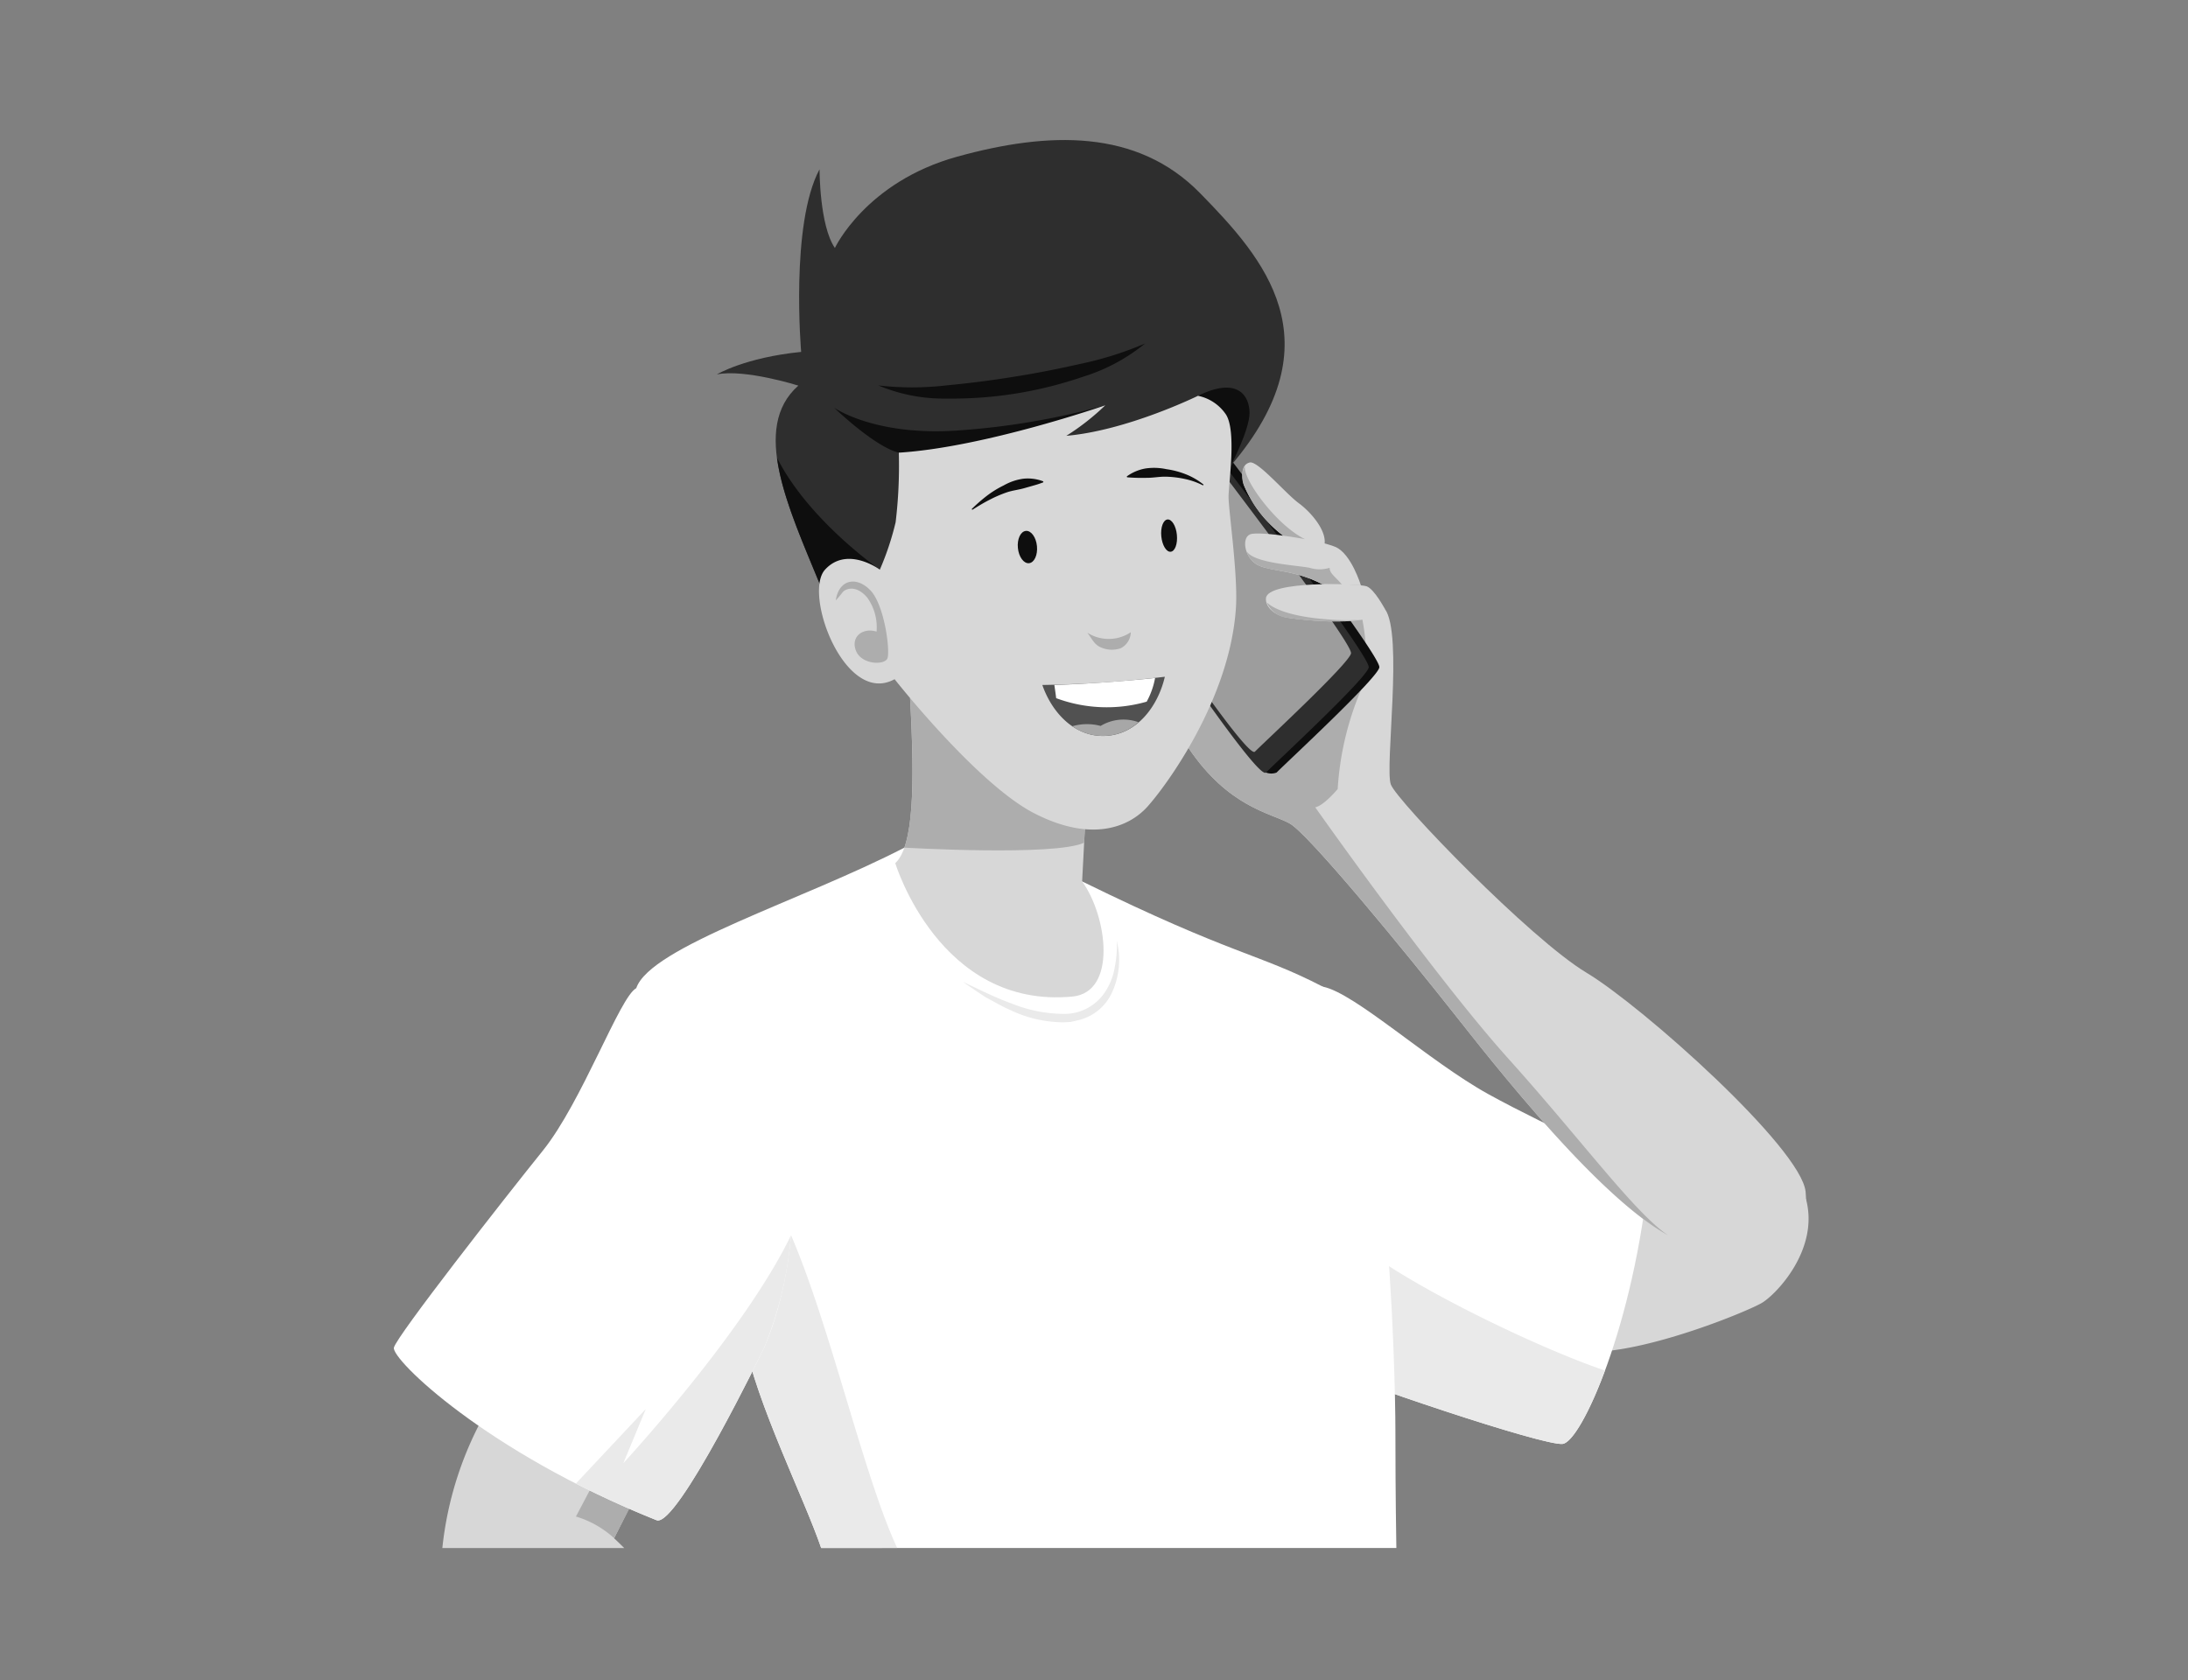 <svg xmlns="http://www.w3.org/2000/svg" xmlns:xlink="http://www.w3.org/1999/xlink" width="250" height="192" viewBox="0 0 250 192">
  <rect x="0" y="0" width="250" height="192" fill="#808080" stroke="none"/>
  <defs>
    <clipPath id="clip-path">
      <rect id="Rectángulo_37252" data-name="Rectángulo 37252" width="161.646" height="160.911" fill="none"/>
    </clipPath>
  </defs>
  <g id="Grupo_156793" data-name="Grupo 156793" transform="translate(-202 -7057)">
    <rect id="Rectángulo_37248" data-name="Rectángulo 37248" width="250" height="192" transform="translate(202 7057)" fill="none"/>
    <g id="Grupo_156792" data-name="Grupo 156792" transform="translate(247 7073)">
      <g id="Grupo_156791" data-name="Grupo 156791" transform="translate(0 0)" clip-path="url(#clip-path)">
        <path id="Trazado_128279" data-name="Trazado 128279" d="M38.171,69.538c1.571,5.779-3.4,10.917-5.009,11.88S20.64,86.875,13.9,87.035-2.795,72.909.736,71.3s28.251-3.371,30.98-3.371a20.55,20.55,0,0,1,6.454,1.6" transform="translate(123.173 51.47)" fill="#d7d7d7"/>
        <path id="Trazado_128280" data-name="Trazado 128280" d="M52.785,76.249c-1.686,17.336-7.7,30.819-9.871,31.059s-23.679-6.981-29.657-9.63-1.378-43.335,2.276-42.62,12.115,8.533,18.905,12.282,18.346,8.908,18.346,8.908" transform="translate(90.626 41.709)" fill="#fff"/>
        <path id="Trazado_128281" data-name="Trazado 128281" d="M15.283,71.211c2.276,3.47,19.592,12.263,29.01,15.469-1.9,5.118-3.807,8.27-4.841,8.384C37.6,95.27,21.561,90,13.237,86.824a119.173,119.173,0,0,1,2.046-15.613" transform="translate(94.087 53.954)" fill="#eaeaea"/>
        <path id="Trazado_128282" data-name="Trazado 128282" d="M72.7,100.161c.666,6.878-5.457,7.865-13,6.1s-20.867-18.459-26.806-26S15.918,59.269,13.75,58.065,6.767,56.223,2.194,49.441,1.953,28.451,3.76,26.765s18.74,3.942,20.867,6.786-.04,18.134.682,20.06S41.24,71.269,47.659,75.12,72.219,95.185,72.7,100.161" transform="translate(88.608 20.045)" fill="#d7d7d7"/>
        <path id="Trazado_128283" data-name="Trazado 128283" d="M30.94,35.1c-2.014-.963-2.8-5.336-1.524-4.566s3.417.754,6.308.714a23.948,23.948,0,0,0,4.058-.29,25.827,25.827,0,0,1,.533,3.449s-7.361,1.657-9.375.694" transform="translate(70.717 23.063)" fill="#adadad"/>
        <path id="Trazado_128284" data-name="Trazado 128284" d="M9.221,35.316c1.019-2.19,1.809-3.853,1.809-3.853L23.193,42.406a64.389,64.389,0,0,1,6.537-5.155l1.13,1.784a34.251,34.251,0,0,0-2.656,11.3s-1.6,1.925-2.568,2.086c0,0,13.564,19.262,22.071,28.732,8.458,9.414,14.374,17.557,18.229,20.174-7.7-4.262-18.8-18.16-24.074-24.864-5.939-7.544-16.974-20.986-19.141-22.19s-6.983-1.844-11.558-8.627c-1.814-2.691-2.215-6.547-1.94-10.33" transform="translate(79.64 23.839)" fill="#adadad"/>
        <path id="Trazado_128285" data-name="Trazado 128285" d="M59.209,45.755c-.056,1.123-10.641,10.915-11.741,12.038a1.684,1.684,0,0,1-1.215,0c-3.2-2.64-18.048-26.461-18.345-27.321-.278-.8,7.836-9,10.335-11.189a2.406,2.406,0,0,1,2.116.244C43.334,23.5,59.281,44.305,59.209,45.755" transform="translate(53.395 14.498)" fill="#0e0e0e"/>
        <path id="Trazado_128286" data-name="Trazado 128286" d="M59.9,45.718c-.056,1.123-10.641,10.915-11.741,12.038S28.919,31.365,28.6,30.435c-.278-.8,8.832-8.864,11.332-11.056a.759.759,0,0,1,1.12.111C44.024,23.464,59.971,44.268,59.9,45.718" transform="translate(51.49 14.535)" fill="#2e2e2e"/>
        <path id="Trazado_128287" data-name="Trazado 128287" d="M59.03,44.064c-.053,1.049-9.954,10.21-10.984,11.263s-18-24.691-18.3-25.56c-.258-.751,8.263-8.293,10.6-10.344a.711.711,0,0,1,1.048.105c2.781,3.717,17.7,23.178,17.633,24.535" transform="translate(50.34 14.579)" fill="#9d9d9d"/>
        <path id="Trazado_128288" data-name="Trazado 128288" d="M36.119,29.332a13.938,13.938,0,0,1-4.514-5.83c-.281-1.2-.241-2.287.682-2.528s4.092,3.531,5.617,4.654,3.45,3.452,2.849,5.016-3.853.963-4.213.722-.422-2.035-.422-2.035" transform="translate(65.498 15.884)" fill="#d7d7d7"/>
        <path id="Trazado_128289" data-name="Trazado 128289" d="M33.05,21.15c-.455,1.369,3.559,6.862,6.843,8.442l-1.081,1.346s-.543-.118-1.241-.279a9.715,9.715,0,0,1-.17-1.468,13.938,13.938,0,0,1-4.514-5.83,2.612,2.612,0,0,1,.163-2.211" transform="translate(64.216 16.025)" fill="#adadad"/>
        <path id="Trazado_128290" data-name="Trazado 128290" d="M37.921,31.379c-3.127-1.606-5.475-1.425-7.161-2.088s-2.165-3.19-1.083-3.612,7.946.663,9.751,1.445,2.9,4.387,2.9,4.387Z" transform="translate(68.167 19.386)" fill="#d7d7d7"/>
        <path id="Trazado_128291" data-name="Trazado 128291" d="M37.534,28.638a3.8,3.8,0,0,0,2.287,0c0,.664.652,1,1.429,1.942l-2.262-.067c-3.127-1.608-5.473-1.427-7.159-2.09a2.7,2.7,0,0,1-1.506-1.694c.83,1.387,5.494,1.589,7.212,1.909" transform="translate(67.101 20.252)" fill="#adadad"/>
        <path id="Trazado_128292" data-name="Trazado 128292" d="M41.129,31.718c-1.445,2.222-9.389,1.26-11,1.018s-2.673-1.243-2.585-2.253c.178-2.039,10.613-1.679,11.5-1.357s2.086,2.593,2.086,2.593" transform="translate(72.105 21.879)" fill="#d7d7d7"/>
        <path id="Trazado_128293" data-name="Trazado 128293" d="M29.07,30.069c1.153,1.07,3.784,1.679,6.625,1.907a26.575,26.575,0,0,0,4.18.074,32.63,32.63,0,0,1-8.31-.218,2.877,2.877,0,0,1-2.494-1.763" transform="translate(70.676 22.782)" fill="#adadad"/>
        <path id="Trazado_128294" data-name="Trazado 128294" d="M48.068,126.89c-1.94-5.7-7.372-16.474-8.815-23.932-1.817-9.389-13.9-35.294-12.314-40.038S45.912,52.888,57.574,46.854s20.313,3.858,20.313,3.858c17.336,8.507,20.055,8.177,27.514,12.036s8.28,44.463,8.28,50.724c0,2.41.012,7.584.109,13.418Z" transform="translate(0.757 34.022)" fill="#fff"/>
        <path id="Trazado_128295" data-name="Trazado 128295" d="M62.4,52.062a12.52,12.52,0,0,1-.237,3.044,7.243,7.243,0,0,1-1.06,2.752,5.557,5.557,0,0,1-4.837,2.568,16.094,16.094,0,0,1-5.83-1.165c-1.912-.689-3.742-1.615-5.612-2.5.835.608,1.7,1.171,2.564,1.752.919.476,1.81,1.025,2.77,1.44A14.245,14.245,0,0,0,56.3,61.39l.814-.039.8-.183a5.766,5.766,0,0,0,1.547-.589,5.679,5.679,0,0,0,2.271-2.346,8.9,8.9,0,0,0,.661-6.171" transform="translate(20.205 39.446)" fill="#eaeaea"/>
        <path id="Trazado_128296" data-name="Trazado 128296" d="M69.816,106.957c-1.94-5.7-7.372-16.474-8.815-23.932a53.24,53.24,0,0,0-1.756-6.2l7.129-5.614c4.5,10.432,8.294,27.516,12.128,35.745Z" transform="translate(-20.991 53.954)" fill="#eaeaea"/>
        <path id="Trazado_128297" data-name="Trazado 128297" d="M47.52,36.281c.559,10.047.4,16.949-1.689,18.875,0,0,5.043,16.673,20.225,15.249,5.138-.482,4.013-9.15,1.125-13.163l.642-12.323Z" transform="translate(11.463 27.489)" fill="#d7d7d7"/>
        <path id="Trazado_128298" data-name="Trazado 128298" d="M46.858,53.386h0c1.084-3.081,1.1-9.087.654-17.105l20.3,8.639-.411,7.9c-3.373,1.566-20.543.564-20.543.564" transform="translate(11.473 27.489)" fill="#adadad"/>
        <path id="Trazado_128299" data-name="Trazado 128299" d="M96.237,98.4H75.456a39.878,39.878,0,0,1,5.18-15.882l18.3,7.062-3.853,7.706c.4.367.773.742,1.155,1.114" transform="translate(-69.914 62.517)" fill="#d7d7d7"/>
        <path id="Trazado_128300" data-name="Trazado 128300" d="M77.479,88.007l-1.573,2.984a11.18,11.18,0,0,1,4.361,2.478l3.062-5.929Z" transform="translate(-55.099 66.326)" fill="#adadad"/>
        <path id="Trazado_128301" data-name="Trazado 128301" d="M108.355,96.3c3.944-9.048,4.718-23.746,0-31.478S95.593,54.3,93.737,55.227,87.548,68.221,83.063,73.791,66.356,94.985,66.047,96.3s10.523,11.929,30.01,19.724c2.32.928,12.3-19.724,12.3-19.724" transform="translate(-66.04 41.713)" fill="#fff"/>
        <path id="Trazado_128302" data-name="Trazado 128302" d="M74.138,91.065,71.57,97.254s13.785-14.9,19.15-26.029a42.317,42.317,0,0,1-3.058,12.824s-9.975,20.652-12.3,19.724c-3.334-1.334-6.394-2.752-9.212-4.19Z" transform="translate(-45.348 53.964)" fill="#eaeaea"/>
        <path id="Trazado_128303" data-name="Trazado 128303" d="M45.788,50.685c-3.542-8.651-7.876-17.8-2.419-22.616,0,0-6.1-1.926-9.31-1.283,0,0,3.211-1.926,9.632-2.57,0,0-1.264-14.606,2.1-20.867,0,0-.011,6.421,1.754,8.99,0,0,3.531-7.546,13.966-10.433S82.054-1.3,89.276,6.079s15.682,16.851,3.508,31.139S64.558,55.2,57.656,56.16s-11.868-5.475-11.868-5.475" transform="translate(2.849 0.001)" fill="#2e2e2e"/>
        <path id="Trazado_128304" data-name="Trazado 128304" d="M73.616,13.226A38.922,38.922,0,0,1,66.2,15.567c-2.522.569-5.06,1.077-7.616,1.473-2.552.42-5.12.74-7.691.984a33.859,33.859,0,0,1-7.767.005,19.264,19.264,0,0,0,7.816,1.5,46.225,46.225,0,0,0,7.948-.584A46.737,46.737,0,0,0,66.614,17a20.857,20.857,0,0,0,7-3.779" transform="translate(12.238 10.021)" fill="#0e0e0e"/>
        <path id="Trazado_128305" data-name="Trazado 128305" d="M53.109,22.666c-2.782-.689-7.393-5.143-7.393-5.143s4.777,3.376,14.6,2.571a83.7,83.7,0,0,0,16.387-2.846s-10.126,5.943-13.857,6.9-9.739-1.483-9.739-1.483" transform="translate(4.588 13.069)" fill="#0e0e0e"/>
        <path id="Trazado_128306" data-name="Trazado 128306" d="M36.34,17.035c4.561-2.253,5.886.033,5.886,1.96s-2.139,6.023-2.139,6.023Z" transform="translate(55.546 12.199)" fill="#0e0e0e"/>
        <path id="Trazado_128307" data-name="Trazado 128307" d="M59.634,20.659c3.64,7.2,11.753,12.787,11.753,12.787s3.167,4.271-.388,6c-.149.072-.315.135-.478.2A16.919,16.919,0,0,1,64.5,35.033c-2.018-4.928-4.287-10.015-4.862-14.374" transform="translate(-15.856 15.653)" fill="#0e0e0e"/>
        <path id="Trazado_128308" data-name="Trazado 128308" d="M44.155,36.5s-3.731-2.768-6.261,0,2.288,15.65,7.946,12.52c0,0,9.389,11.919,15.891,15.29s10.834,1.686,13-.722S84.169,51.3,84.844,40.83C85.087,37.1,84,29.753,84,28.189s.963-7.706-.36-9.511a5.091,5.091,0,0,0-3.13-2.046S72.446,20.6,65.463,21.205a27.235,27.235,0,0,0,4.454-3.491s-13.843,4.816-23.595,5.417a53.88,53.88,0,0,1-.362,7.946A32.12,32.12,0,0,1,44.155,36.5" transform="translate(11.375 12.602)" fill="#d7d7d7"/>
        <path id="Trazado_128309" data-name="Trazado 128309" d="M59.833,30.866c.337-2.361,2.317-2.825,3.934-1.179,1.657,1.686,2.3,7.024,1.967,7.811s-2.979.729-3.6-.9.842-2.651,2.361-2.169a5.807,5.807,0,0,0-1.083-3.909c-1.324-1.533-2.543-.946-2.823-.554a10.754,10.754,0,0,1-.759.9" transform="translate(-9.339 21.754)" fill="#adadad"/>
        <path id="Trazado_128310" data-name="Trazado 128310" d="M49.747,25.5a18.379,18.379,0,0,1,1.7-1.49A11.32,11.32,0,0,1,53.4,22.8a6.262,6.262,0,0,1,2.208-.763,4.853,4.853,0,0,1,2.32.3l0,.107a10.872,10.872,0,0,1-1.086.359L55.8,23.1c-.675.2-1.385.264-2.069.5a14.307,14.307,0,0,0-1.995.868c-.657.332-1.287.726-1.923,1.12Z" transform="translate(16.279 16.678)" fill="#0e0e0e"/>
        <path id="Trazado_128311" data-name="Trazado 128311" d="M48.043,23.328a8.34,8.34,0,0,0-2.092-.74,11.348,11.348,0,0,0-2.171-.257c-.729-.014-1.443.135-2.164.13A21.064,21.064,0,0,1,39.36,22.4l-.03-.1a5.142,5.142,0,0,1,2.176-.914,6.76,6.76,0,0,1,2.348.084,9.782,9.782,0,0,1,2.259.6,7.713,7.713,0,0,1,1.99,1.165Z" transform="translate(44.415 16.148)" fill="#0e0e0e"/>
        <path id="Trazado_128312" data-name="Trazado 128312" d="M52.345,27.155c-.1-1.018-.67-1.8-1.271-1.737s-1.009.933-.907,1.953.67,1.795,1.271,1.737,1.007-.935.907-1.953" transform="translate(21.137 19.257)" fill="#0e0e0e"/>
        <path id="Trazado_128313" data-name="Trazado 128313" d="M42.852,26.431c-.1-1.018-.582-1.805-1.074-1.756s-.809.914-.707,1.932.58,1.805,1.072,1.756.809-.914.708-1.932" transform="translate(46.619 18.694)" fill="#0e0e0e"/>
        <path id="Trazado_128314" data-name="Trazado 128314" d="M44.061,32.058a4.545,4.545,0,0,0,4.964-.051,2.092,2.092,0,0,1-1.155,1.828,3.1,3.1,0,0,1-2.317-.125c-.726-.322-1-1.028-1.492-1.652" transform="translate(35.177 24.251)" fill="#adadad"/>
        <path id="Trazado_128315" data-name="Trazado 128315" d="M41.849,35.841a136.909,136.909,0,0,0,14-.94c-.789,3.4-3.267,6.763-7.069,6.765-3.422,0-5.886-2.81-6.927-5.825" transform="translate(32.245 26.443)" fill="#515151"/>
        <path id="Trazado_128316" data-name="Trazado 128316" d="M43.56,38.435A6.037,6.037,0,0,1,46.8,38.4a5.033,5.033,0,0,1,4.326-.425,6.061,6.061,0,0,1-7.565.457" transform="translate(33.958 28.564)" fill="#a7a7a7"/>
        <path id="Trazado_128317" data-name="Trazado 128317" d="M53.031,37.687a16.552,16.552,0,0,1-10.342-.4c-.058-.5-.134-1.009-.209-1.515,3.315-.07,8.66-.473,11.513-.793a8.946,8.946,0,0,1-.961,2.707" transform="translate(32.988 26.503)" fill="#fff"/>
      </g>
    </g>
  </g>
</svg>
